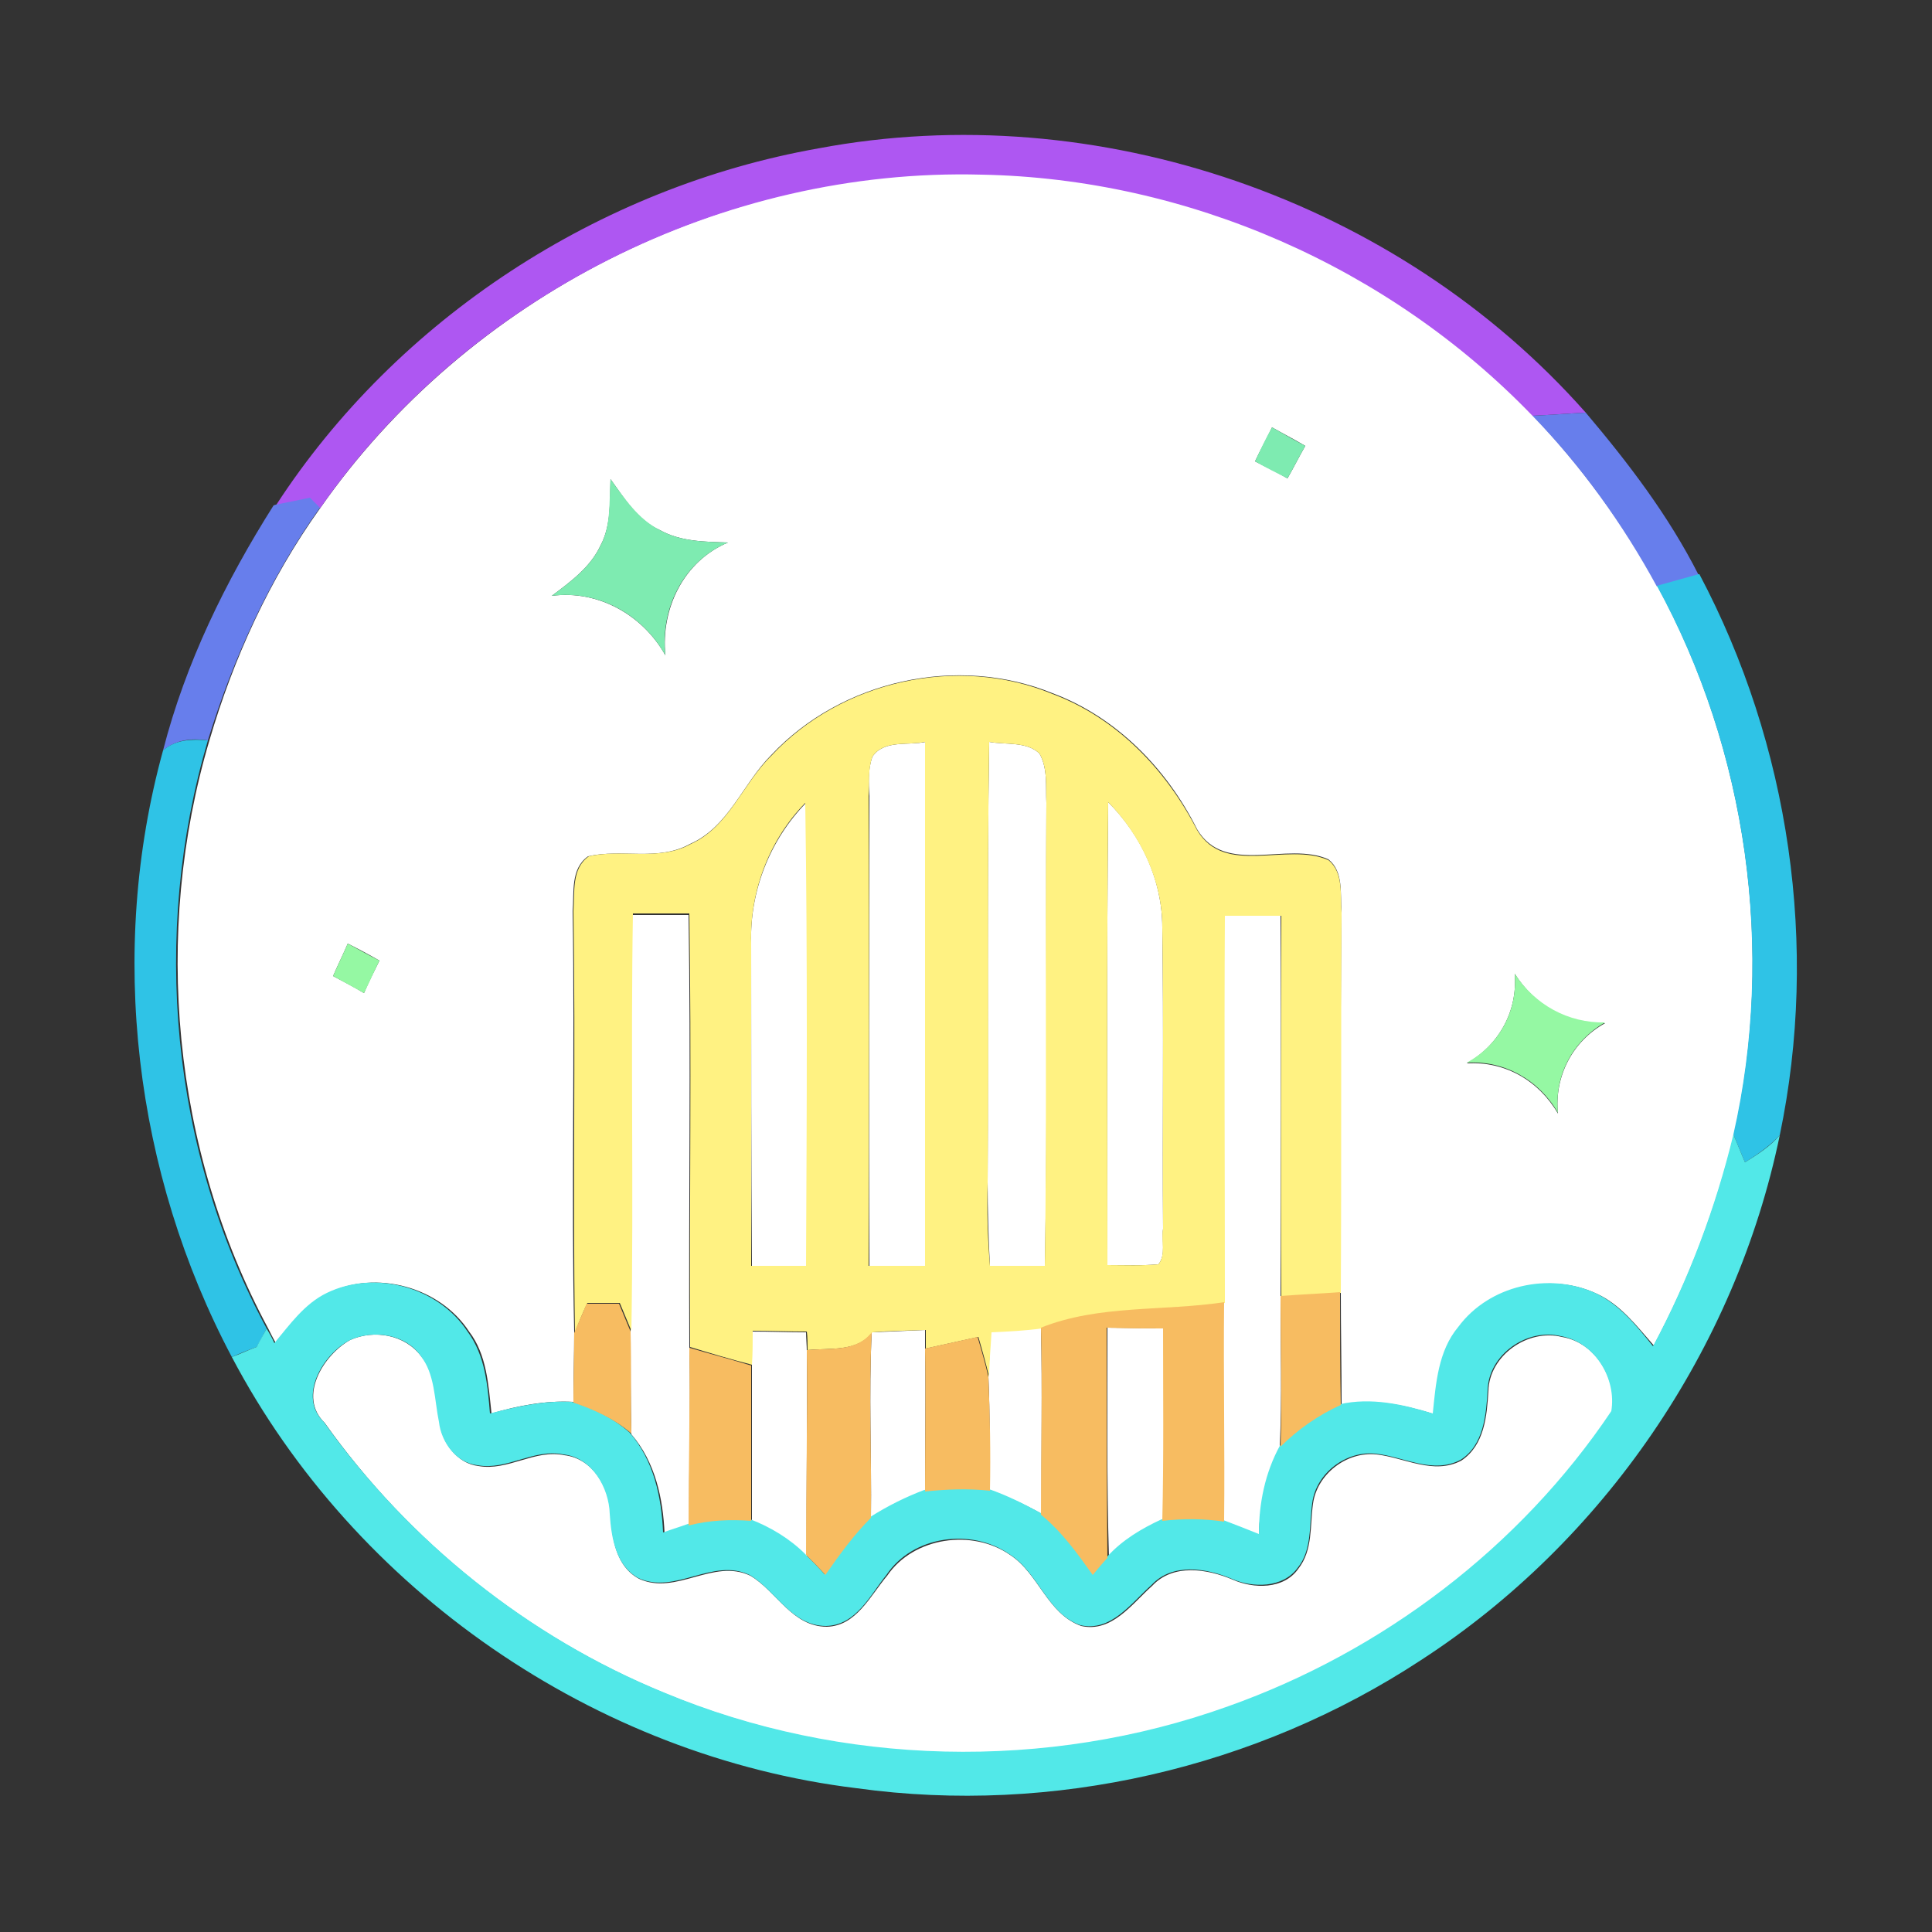 <?xml version="1.0" encoding="utf-8"?>
<!-- Generator: Adobe Illustrator 26.0.3, SVG Export Plug-In . SVG Version: 6.00 Build 0)  -->
<svg version="1.1" id="Layer_1" xmlns="http://www.w3.org/2000/svg" xmlns:xlink="http://www.w3.org/1999/xlink" x="0px" y="0px"
	 viewBox="0 0 250 250" style="enable-background:new 0 0 250 250;" xml:space="preserve">
<rect x="0" y="0" width="250" height="250" fill="#333333" stroke="none"/>
<style type="text/css">
	.st0{fill:#FFFFFF;}
	.st1{fill:#AE57F2;}
	.st2{fill:#677EEC;}
	.st3{fill:#7EEBB1;}
	.st4{fill:#2FC3E6;}
	.st5{fill:#FFF282;}
	.st6{fill:#95F8A3;}
	.st7{fill:#52E8E8;}
	.st8{fill:#F7BC61;}
</style>
<g id="_x23_ffffffff">
	<path class="st0" d="M41.4,65.8C60.5,38.4,93.6,21.6,127,22.5c26.7,0.5,52.8,12,71.3,31.2c6.3,6.6,11.7,14,16.1,22
		c11.7,21.4,15.3,47.2,10,71c-2.3,9.5-5.8,18.8-10.4,27.4c-2.2-2.5-4.3-5.3-7.4-6.7c-6-2.8-13.8-1-17.7,4.4
		c-2.6,3.1-2.9,7.3-3.3,11.2c-3.9-1.2-7.9-2.1-12-1.2c0-4.9-0.1-9.7-0.1-14.6c0-16.4-0.1-32.8,0.1-49.2c-0.2-2.3,0.3-5.2-1.7-6.8
		c-5.3-2.4-13.4,2.2-17-3.9c-3.9-7.8-10.4-14.5-18.7-17.6c-12.3-5-27.3-1.7-36.4,8c-3.7,3.7-5.5,9.3-10.5,11.5
		c-4.1,2.3-8.8,0.6-13.2,1.6c-2.3,1.6-1.8,4.7-2,7.1c0.3,18.2-0.2,36.3,0.2,54.5c0,3-0.1,6-0.1,9c-3.6-0.2-7.2,0.5-10.6,1.5
		c-0.4-3.7-0.6-7.6-2.9-10.6c-3.8-5.8-12-8-18.2-5c-2.9,1.4-4.8,4.1-6.8,6.5c-0.3-0.5-0.8-1.5-1-1.9c-12.4-23.1-15-51.1-7.6-76.1
		C30.2,85.2,34.9,74.9,41.4,65.8 M164.6,55.3c-0.7,1.5-1.5,2.9-2.2,4.4c1.4,0.7,2.8,1.4,4.2,2.2c0.8-1.4,1.5-2.8,2.3-4.2
		C167.4,56.8,166,56.1,164.6,55.3 M79,62c-0.1,2.9,0.1,6-1.3,8.6c-1.3,2.8-3.9,4.7-6.3,6.5c6-0.8,11.8,2.5,14.7,7.7
		c-0.6-6.1,2.4-12.2,8.1-14.6c-3-0.1-6.1-0.1-8.8-1.6C82.5,67.3,80.8,64.5,79,62 M45,122.1c-0.6,1.4-1.3,2.8-1.9,4.2
		c1.3,0.7,2.7,1.4,4,2.2c0.6-1.4,1.3-2.8,2-4.2C47.7,123.5,46.4,122.8,45,122.1 M196,126c0.4,4.8-2,9.2-6.2,11.6
		c4.9-0.3,9.3,2.2,11.8,6.5c-0.5-4.8,1.9-9.4,6.1-11.7C202.8,132.5,198.6,130.1,196,126z"/>
	<path class="st0" d="M112.9,97.9c1.5-2.2,4.6-1.4,6.9-1.9c0,22.6,0,45.2,0,67.8c-2.4,0-4.9,0-7.3,0c-0.1-20.3,0-40.5,0-60.8
		C112.4,101.3,112.3,99.5,112.9,97.9z"/>
	<path class="st0" d="M128,96c2.1,0.4,4.8-0.1,6.5,1.5c1.1,1.9,0.8,4.3,0.9,6.4c-0.1,20,0.2,39.9-0.2,59.9c-2.4,0-4.7,0-7.1,0
		c-0.2-3.6-0.3-7.2-0.3-10.8C127.9,134,127.7,115,128,96z"/>
	<path class="st0" d="M143.4,103.8c4.3,4.3,7,10.1,7,16.2c0.2,13,0,26,0.1,39c-0.2,1.5,0.4,3.4-0.6,4.6c-2.2,0.2-4.4,0.1-6.6,0.1
		C143.3,143.8,143.2,123.8,143.4,103.8z"/>
	<path class="st0" d="M97.2,122c-0.2-6.6,2.4-13.3,7.1-18.1c0.3,20,0.2,40,0.1,59.9c-2.4,0-4.8,0-7.1,0
		C97.2,149.9,97.2,135.9,97.2,122z"/>
	<path class="st0" d="M81.8,118.4c2.4,0,4.9,0,7.3,0c0.3,18.7,0,37.4,0.1,56.1c0.2,7.6-0.1,15.3,0,22.9c-1.1,0.3-2.1,0.7-3.2,1.1
		c-0.2-4.6-1.2-9.3-4.3-12.9c-0.1-4.4-0.1-8.8-0.1-13.2C81.9,154.4,81.5,136.4,81.8,118.4z"/>
	<path class="st0" d="M158.4,118.4c2.4,0,4.9,0,7.3,0c0.1,16.4,0,32.9,0,49.3c0,6.5,0.2,13.1-0.1,19.6c-1.8,3.5-2.6,7.5-2.7,11.4
		c-1.5-0.6-3.1-1.3-4.6-1.8c0.1-9.5-0.1-18.9,0-28.4C158.4,151.8,158.3,135.1,158.4,118.4z"/>
	<path class="st0" d="M97.3,172.3c2.3,0,4.7,0.1,7,0.1c0,0.6,0.1,1.8,0.1,2.4c0.1,8.9-0.1,17.7,0,26.6c-2-2-4.5-3.5-7.1-4.5
		c0-6.7,0-13.4,0-20.1C97.3,175.2,97.3,173.7,97.3,172.3z"/>
	<path class="st0" d="M112.8,172.4c2.3-0.1,4.6-0.2,6.9-0.3c0,0.6,0,1.8,0,2.4c0.1,6.1,0,12.3,0,18.5c-2.5,0.9-4.8,2.1-7,3.5
		C112.8,188.4,112.4,180.4,112.8,172.4z"/>
	<path class="st0" d="M128.2,172.3c2.2-0.1,4.3-0.2,6.5-0.5c0.2,8,0,16.1,0.1,24.1c-2.1-1.2-4.4-2.2-6.7-3.1c0-4.9,0-9.8-0.2-14.7
		C128,176.2,128.1,174.2,128.2,172.3z"/>
	<path class="st0" d="M143.3,171.8c2.4,0,4.8,0.1,7.3,0.1c0,8.3,0.1,16.6-0.1,24.9c-2.6,1.2-5.1,2.7-7,4.8
		C143.2,191.7,143.3,181.7,143.3,171.8z"/>
	<path class="st0" d="M45.3,173.4c3.1-1.4,7.1-0.7,9.2,2.1c2,2.4,1.9,5.7,2.4,8.6c0.3,2.6,2.3,5.3,5,5.6c3.8,0.7,7.3-2.2,11.1-1.4
		c3.7,0.4,5.9,4.2,6,7.7c0.2,3.1,0.7,6.7,3.7,8.3c4.8,2.2,9.6-2.7,14.4-0.4c3.4,2,5.4,6.6,9.9,6.6c3.8-0.1,5.6-4,7.8-6.6
		c3.4-5,11-6.1,15.9-2.7c3.7,2.4,4.8,7.6,9.2,9.2c4,0.9,6.6-2.9,9.2-5.2c2.7-2.9,7.1-2.2,10.4-0.8c2.7,1.2,6.6,1.3,8.5-1.4
		c1.9-2.4,1.5-5.6,1.9-8.4c0.5-3.8,4.3-6.8,8.2-6.4c3.6,0.4,7.4,2.7,11,0.8c3-2,3.3-5.8,3.5-9c0.1-4.6,5.1-8.1,9.5-7
		c4.4,0.7,7.2,5.5,6.5,9.7c-11.8,17.7-29.6,31.1-49.6,38.2c-23.5,8.4-50,7.8-73-1.8c-17.6-7.2-33-19.5-44-35
		C38.5,180.7,41.9,175.3,45.3,173.4z"/>
</g>
<g id="_x23_ae57f2ff">
	<path class="st1" d="M105.9,19.2c36.1-6.8,75,6.7,99.3,34.2c-2.3,0.1-4.6,0.3-6.9,0.4c-18.5-19.2-44.6-30.7-71.3-31.2
		c-33.4-0.9-66.6,15.8-85.6,43.2c-0.3-0.3-1-1-1.3-1.3c-1.5,0.3-2.9,0.6-4.4,0.9C51.4,41.2,77.6,24.2,105.9,19.2z"/>
</g>
<g id="_x23_677eecff">
	<path class="st2" d="M198.3,53.8c2.3-0.1,4.6-0.3,6.9-0.4c5.5,6.5,10.7,13.3,14.6,21c-1.8,0.5-3.6,1-5.4,1.5
		C210,67.8,204.6,60.3,198.3,53.8z"/>
	<path class="st2" d="M40.1,64.4c0.3,0.3,1,1,1.3,1.3c-6.5,9.1-11.2,19.4-14.5,30.1c-2.1-0.3-4.1-0.1-5.8,1.3
		c2.9-11.3,8.1-21.9,14.3-31.7l0.3-0.1C37.2,65,38.7,64.7,40.1,64.4z"/>
</g>
<g id="_x23_7eebb1ff">
	<path class="st3" d="M164.6,55.3c1.4,0.8,2.8,1.6,4.3,2.4c-0.8,1.4-1.5,2.8-2.3,4.2c-1.4-0.7-2.8-1.4-4.2-2.2
		C163.1,58.2,163.8,56.7,164.6,55.3z"/>
	<path class="st3" d="M79,62c1.8,2.5,3.6,5.2,6.4,6.6c2.7,1.5,5.8,1.5,8.8,1.6c-5.7,2.4-8.8,8.5-8.1,14.6c-2.9-5.2-8.6-8.5-14.7-7.7
		c2.4-1.8,5-3.7,6.3-6.5C79.1,68,78.8,64.9,79,62z"/>
</g>
<g id="_x23_2fc3e6ff">
	<path class="st4" d="M214.4,75.8c1.8-0.5,3.6-1,5.4-1.5l0.1,0c11.7,22.1,15.5,48.2,10.4,72.6c-1.3,1.4-2.9,2.5-4.5,3.5
		c-0.4-0.9-1.1-2.7-1.5-3.6C229.7,123,226.1,97.2,214.4,75.8z"/>
	<path class="st4" d="M21.1,97.1c1.6-1.4,3.7-1.5,5.8-1.3c-7.4,25.1-4.8,53.1,7.6,76.1c-0.3,0.6-0.9,1.8-1.3,2.4
		c-1.1,0.4-2.1,0.8-3.2,1.3C17.4,151.8,13.9,123.2,21.1,97.1z"/>
</g>
<g id="_x23_fff282ff">
	<path class="st5" d="M99.8,97.8c9-9.7,24.1-13.1,36.4-8c8.3,3.1,14.7,9.8,18.7,17.6c3.6,6.1,11.6,1.5,17,3.9c2,1.6,1.5,4.6,1.7,6.8
		c-0.1,16.4,0,32.8-0.1,49.2c-2.6,0.2-5.1,0.3-7.7,0.5c-0.1-16.4,0-32.9,0-49.3c-2.4,0-4.9,0-7.3,0c-0.1,16.7,0,33.4,0,50.1
		c-7.9,1.2-16.1,0.3-23.7,3.3c-2.2,0.3-4.3,0.4-6.5,0.5c-0.1,1.9-0.3,3.9-0.3,5.8c-0.4-1.7-0.9-3.5-1.4-5.2c-2.3,0.5-4.5,1-6.8,1.5
		c0-0.6,0-1.8,0-2.4c-2.3,0.1-4.6,0.1-6.9,0.3c-2,2.6-5.5,2-8.4,2.3c0-0.6,0-1.8-0.1-2.4c-2.3,0-4.7-0.1-7-0.1c0,1.5,0,3-0.1,4.4
		c-2.7-0.7-5.4-1.5-8-2.3c-0.1-18.7,0.2-37.4-0.1-56.1c-2.4,0-4.9,0-7.3,0c-0.3,18,0.1,36-0.2,54c-0.5-1.2-1-2.4-1.5-3.6
		c-1.4,0-2.8,0-4.2,0c-0.6,1.3-1.1,2.5-1.6,3.8c-0.3-18.2,0.1-36.3-0.2-54.5c0.2-2.4-0.3-5.5,2-7.1c4.3-1,9.1,0.7,13.2-1.6
		C94.3,107,96.1,101.4,99.8,97.8 M112.9,97.9c-0.6,1.6-0.4,3.4-0.5,5.1c0.1,20.3,0,40.5,0,60.8c2.4,0,4.9,0,7.3,0
		c0-22.6,0-45.2,0-67.8C117.5,96.5,114.4,95.7,112.9,97.9 M128,96c-0.3,19,0,38-0.2,57c-0.1,3.6,0,7.2,0.3,10.8c2.4,0,4.7,0,7.1,0
		c0.3-20,0-39.9,0.2-59.9c-0.1-2.1,0.2-4.5-0.9-6.4C132.8,95.9,130.1,96.4,128,96 M143.4,103.8c-0.2,20-0.1,39.9-0.1,59.9
		c2.2,0,4.4,0.1,6.6-0.1c1-1.2,0.3-3.1,0.6-4.6c-0.1-13,0.1-26-0.1-39C150.4,113.9,147.6,108.1,143.4,103.8 M97.2,122
		c0,13.9,0,27.9,0,41.8c2.4,0,4.8,0,7.1,0c0.1-20,0.2-40-0.1-59.9C99.6,108.6,97,115.3,97.2,122z"/>
</g>
<g id="_x23_95f8a3ff">
	<path class="st6" d="M45,122.1c1.3,0.7,2.7,1.5,4.1,2.2c-0.7,1.4-1.3,2.8-2,4.2c-1.3-0.7-2.7-1.5-4-2.2
		C43.7,124.9,44.4,123.5,45,122.1z"/>
	<path class="st6" d="M196,126c2.6,4,6.9,6.4,11.7,6.3c-4.2,2.4-6.6,6.9-6.1,11.7c-2.4-4.2-6.9-6.8-11.8-6.5
		C193.9,135.3,196.4,130.9,196,126z"/>
</g>
<g id="_x23_52e8e8ff">
	<path class="st7" d="M213.9,174.2c4.6-8.6,8.1-17.9,10.4-27.4c0.4,0.9,1.1,2.7,1.5,3.6c1.6-1,3.2-2,4.5-3.5
		c-5.7,27.6-22.8,52.6-46.4,67.9c-21.3,14-47.7,20.1-73,16.6c-33.9-4.1-65-25.6-80.9-55.8c1.1-0.4,2.1-0.9,3.2-1.3
		c0.3-0.6,1-1.8,1.3-2.4c0.3,0.5,0.8,1.4,1,1.9c2-2.4,3.9-5.1,6.8-6.5c6.2-3,14.4-0.8,18.2,5c2.3,3.1,2.6,7,2.9,10.6
		c3.5-0.9,7-1.7,10.6-1.5c2.7,0.8,5.4,2.1,7.5,4c3.1,3.6,4.1,8.3,4.3,12.9c1.1-0.4,2.1-0.7,3.2-1.1c2.6-0.8,5.4-0.8,8.1-0.6
		c2.6,1,5.1,2.5,7.1,4.5c0.8,0.8,1.7,1.7,2.5,2.6c1.8-2.6,3.6-5.2,5.9-7.4c2.2-1.4,4.6-2.6,7-3.5c2.8-0.4,5.6-0.4,8.4-0.1
		c2.3,0.8,4.5,1.9,6.7,3.1c2.6,2.2,4.7,5.1,6.7,7.8c0.5-0.5,1.4-1.6,1.9-2.2c1.9-2.1,4.4-3.6,7-4.8c2.6-0.3,5.3-0.3,8,0.1
		c1.6,0.6,3.1,1.2,4.6,1.8c0-4,0.8-7.9,2.7-11.4c2.2-2.3,4.9-4.1,7.8-5.4c4-0.9,8.1,0,12,1.2c0.4-3.9,0.7-8.1,3.3-11.2
		c4-5.4,11.7-7.1,17.7-4.4C209.6,168.8,211.8,171.6,213.9,174.2 M45.3,173.4c-3.5,1.8-6.8,7.3-3.4,10.6c11,15.4,26.4,27.8,44,35
		c23,9.6,49.6,10.2,73,1.8c20-7.1,37.8-20.6,49.6-38.2c0.7-4.2-2.1-8.9-6.5-9.7c-4.4-1.1-9.4,2.4-9.5,7c-0.2,3.2-0.5,7.1-3.5,9
		c-3.6,1.9-7.3-0.4-11-0.8c-3.8-0.4-7.7,2.5-8.2,6.4c-0.4,2.8,0,6.1-1.9,8.4c-1.9,2.6-5.8,2.6-8.5,1.4c-3.3-1.4-7.7-2.1-10.4,0.8
		c-2.6,2.3-5.2,6.1-9.2,5.2c-4.3-1.5-5.4-6.8-9.2-9.2c-4.9-3.4-12.5-2.4-15.9,2.7c-2.1,2.6-3.9,6.5-7.8,6.6c-4.5,0-6.5-4.6-9.9-6.6
		c-4.8-2.3-9.6,2.6-14.4,0.4c-2.9-1.6-3.5-5.2-3.7-8.3c-0.1-3.4-2.3-7.3-6-7.7c-3.8-0.8-7.3,2.1-11.1,1.4c-2.8-0.3-4.7-3-5-5.6
		c-0.6-2.9-0.5-6.2-2.4-8.6C52.5,172.7,48.4,172,45.3,173.4z"/>
</g>
<g id="_x23_f7bc61ff">
	<path class="st8" d="M165.7,167.7c2.6-0.2,5.1-0.3,7.7-0.5c0,4.9,0,9.7,0.1,14.6c-2.9,1.3-5.6,3.2-7.8,5.4
		C165.9,180.8,165.7,174.2,165.7,167.7z"/>
	<path class="st8" d="M75.9,168.7c1.4,0,2.8,0,4.2,0c0.5,1.2,1,2.4,1.5,3.6c0.1,4.4,0,8.8,0.1,13.2c-2.2-1.9-4.8-3.1-7.5-4
		c0-3,0.1-6,0.1-9C74.8,171.2,75.4,170,75.9,168.7z"/>
	<path class="st8" d="M134.7,171.8c7.5-3,15.8-2.1,23.7-3.3c-0.1,9.5,0.1,18.9,0,28.4c-2.6-0.4-5.3-0.4-8-0.1
		c0.2-8.3,0.1-16.6,0.1-24.9c-2.4,0-4.8,0-7.3-0.1c0,9.9,0,19.9,0.1,29.8c-0.5,0.5-1.4,1.6-1.9,2.2c-2-2.8-4-5.6-6.7-7.8
		C134.7,187.9,134.9,179.8,134.7,171.8z"/>
	<path class="st8" d="M104.4,174.7c2.9-0.3,6.4,0.3,8.4-2.3c-0.4,8,0,16-0.1,24c-2.2,2.2-4.1,4.8-5.9,7.4c-0.8-0.9-1.6-1.7-2.5-2.6
		C104.3,192.4,104.5,183.6,104.4,174.7z"/>
	<path class="st8" d="M89.2,174.4c2.7,0.8,5.4,1.5,8,2.3c0,6.7,0,13.4,0,20.1c-2.7-0.2-5.4-0.1-8.1,0.6
		C89.1,189.7,89.3,182.1,89.2,174.4z"/>
	<path class="st8" d="M119.7,174.5c2.3-0.5,4.5-1,6.8-1.5c0.5,1.7,1,3.4,1.4,5.2c0.2,4.9,0.3,9.8,0.2,14.7c-2.8-0.3-5.6-0.2-8.4,0.1
		C119.7,186.8,119.8,180.6,119.7,174.5z"/>
</g>
</svg>
